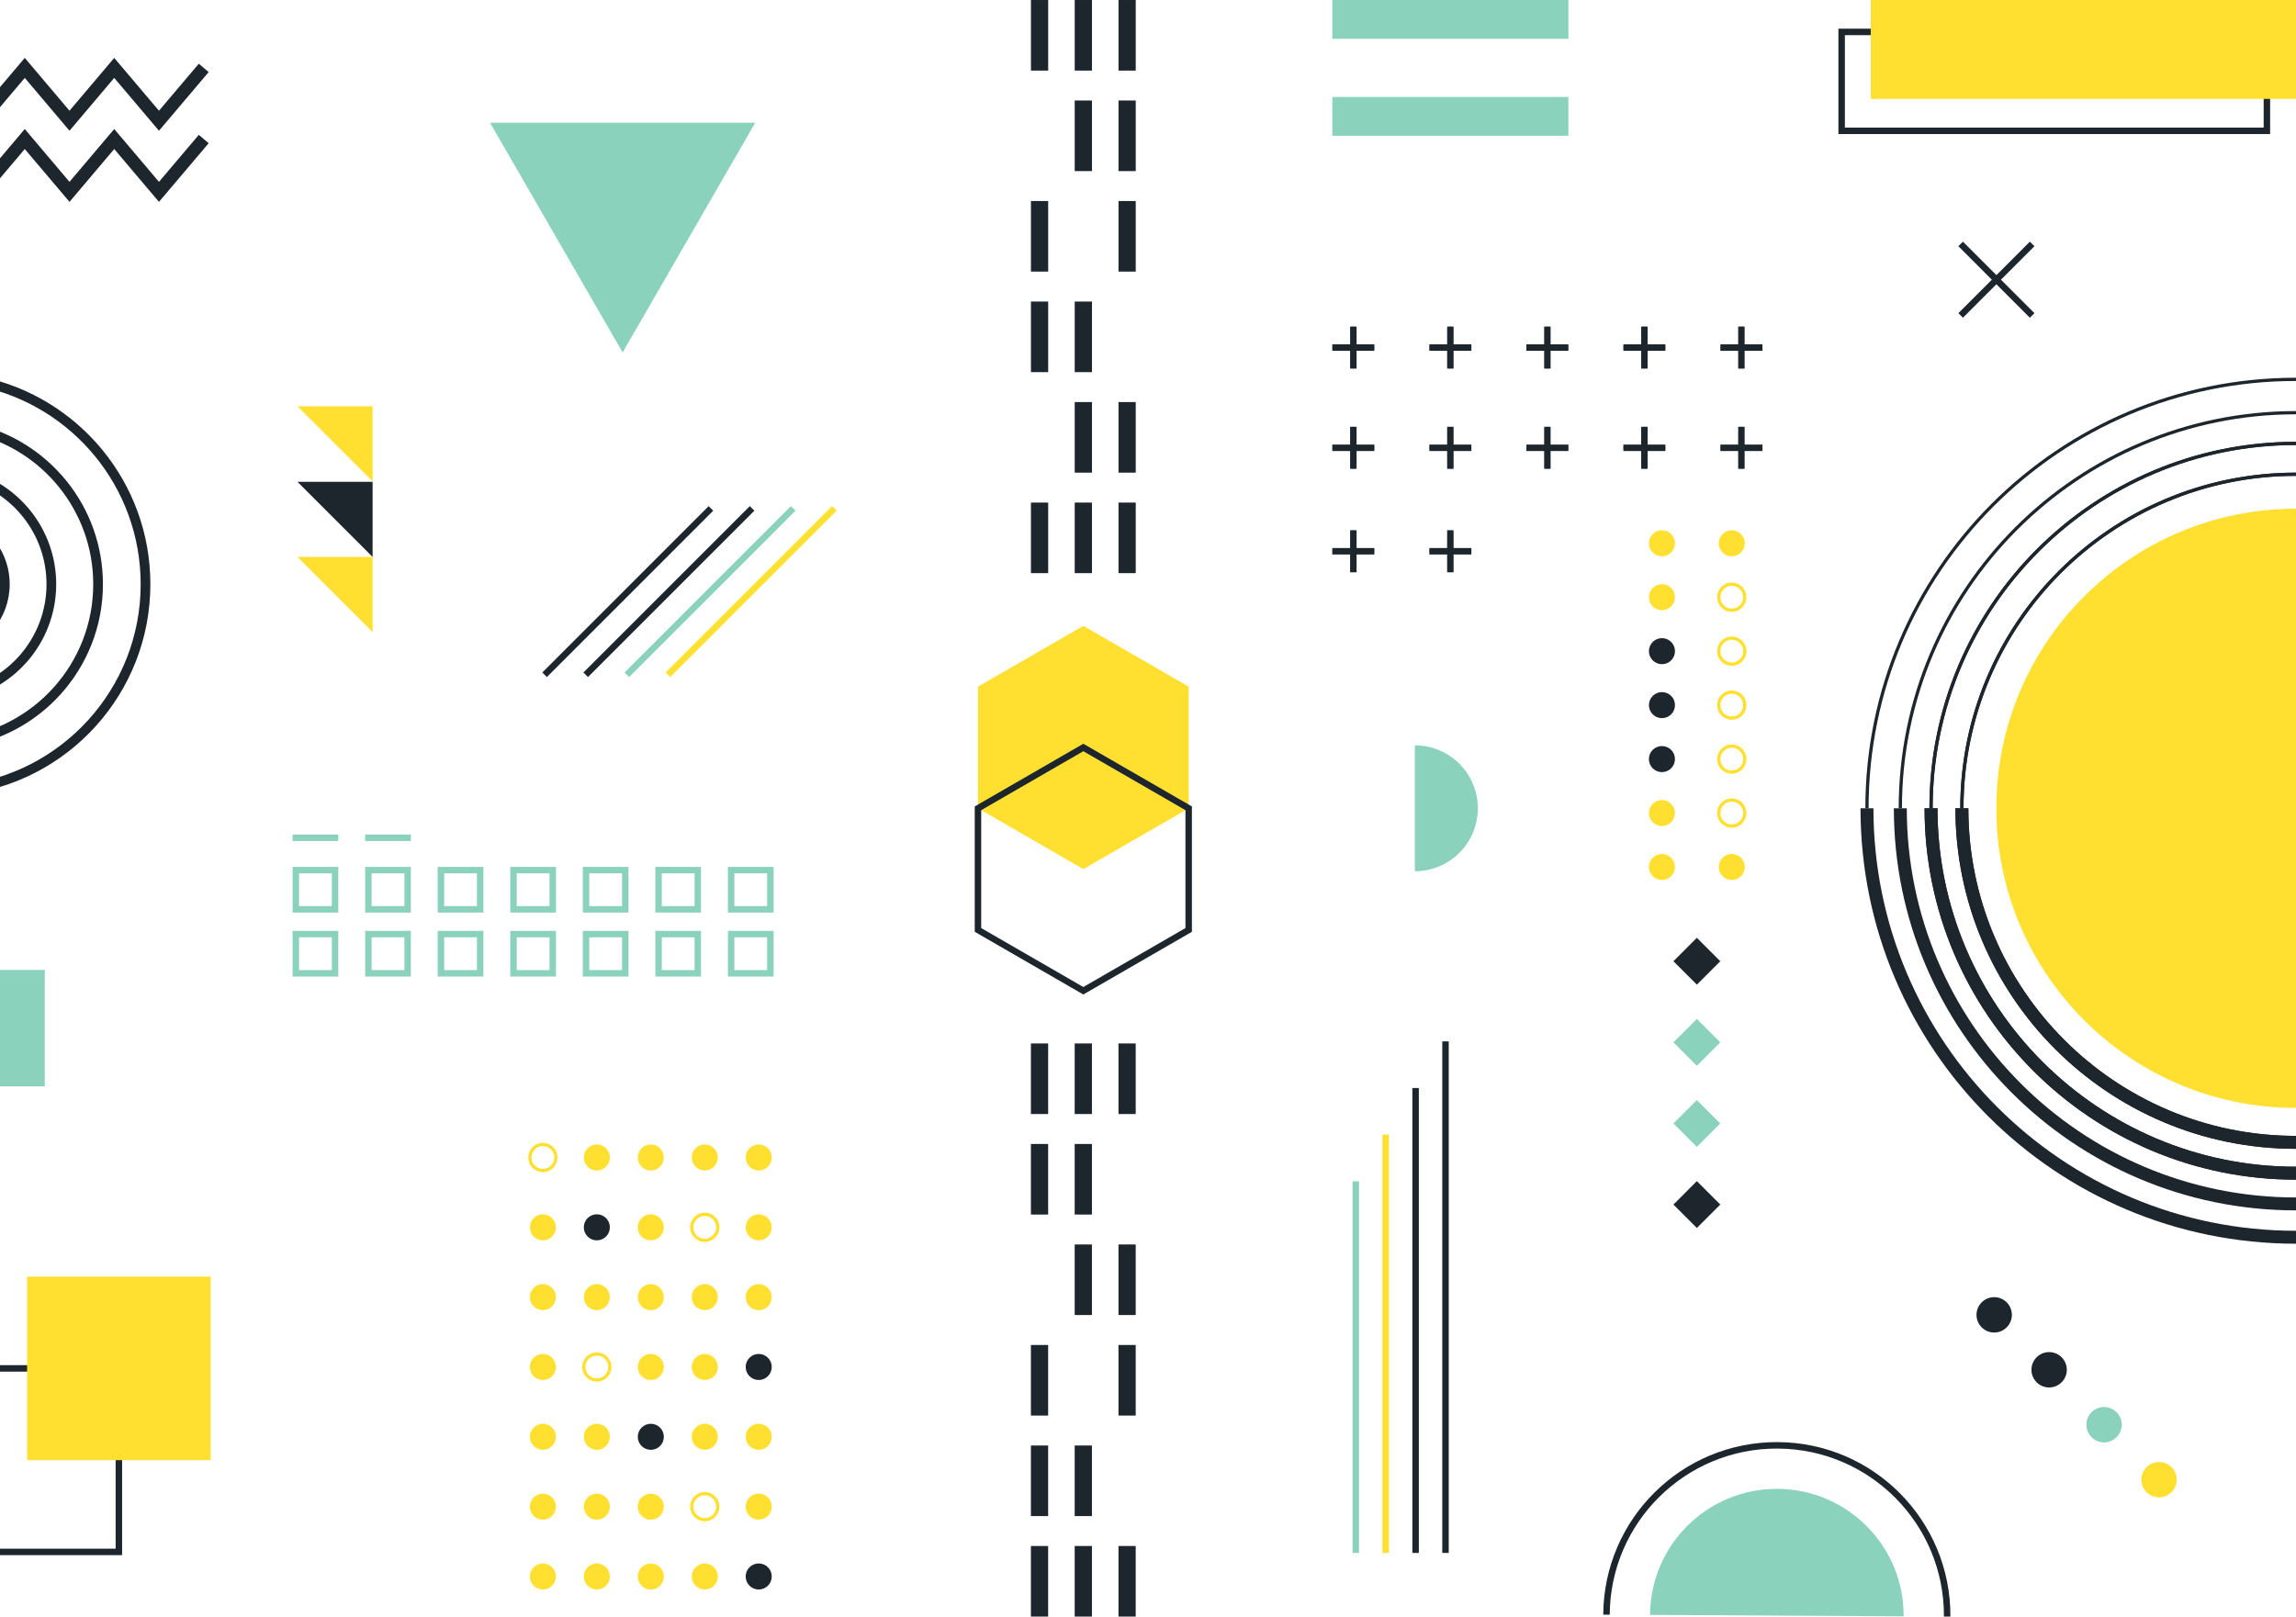 <svg width="710" height="500" viewBox="0 0 710 500" fill="none" xmlns="http://www.w3.org/2000/svg">
<path d="M710 0H-40V500H710V0Z" fill="white"/>
<path d="M496.78 499.41C496.94 470.32 520.66 446.87 549.75 447.03C578.84 447.19 602.29 470.91 602.13 500" stroke="#1D262D" stroke-width="2" stroke-miterlimit="10"/>
<path d="M588.67 499.92C588.79 478.26 571.33 460.61 549.68 460.49C528.02 460.37 510.37 477.83 510.25 499.48L588.67 499.92Z" fill="#8BD2BD"/>
<path d="M302.42 250L335 268.81L367.58 250V212.38L335 193.57L302.42 212.38V250Z" fill="#FFE031"/>
<path d="M302.42 287.62L335 306.43L367.58 287.62V250L335 231.19L302.42 250V287.62Z" stroke="#1D262D" stroke-width="2" stroke-miterlimit="10"/>
<path d="M192.54 109L151.53 37.96H233.55L192.54 109Z" fill="#8BD2BD"/>
<path d="M-20 43L-6.17 59.34L7.66 43L21.49 59.34L35.32 43L49.16 59.34L63 43" stroke="#1D262D" stroke-width="4" stroke-miterlimit="10"/>
<path d="M-20 21L-6.17 37.34L7.66 21L21.49 37.34L35.32 21L49.16 37.34L63 21" stroke="#1D262D" stroke-width="4" stroke-miterlimit="10"/>
<path d="M418.5 177V164M425 170.5H412H425Z" stroke="#8BD2BD" stroke-miterlimit="10"/>
<path d="M418.5 145V132M425 138.5H412H425Z" stroke="#8BD2BD" stroke-miterlimit="10"/>
<path d="M418.5 114V101M425 107.5H412H425Z" stroke="#8BD2BD" stroke-miterlimit="10"/>
<path d="M418.5 177V164M425 170.5H412H425Z" stroke="#1D262D" stroke-width="2" stroke-miterlimit="10"/>
<path d="M418.5 145V132M425 138.5H412H425Z" stroke="#1D262D" stroke-width="2" stroke-miterlimit="10"/>
<path d="M418.5 114V101M425 107.5H412H425Z" stroke="#1D262D" stroke-width="2" stroke-miterlimit="10"/>
<path d="M448.5 177V164M455 170.5H442H455Z" stroke="#8BD2BD" stroke-miterlimit="10"/>
<path d="M448.5 145V132M455 138.5H442H455Z" stroke="#8BD2BD" stroke-miterlimit="10"/>
<path d="M448.5 114V101M455 107.5H442H455Z" stroke="#8BD2BD" stroke-miterlimit="10"/>
<path d="M448.5 177V164M455 170.5H442H455Z" stroke="#1D262D" stroke-width="2" stroke-miterlimit="10"/>
<path d="M448.5 145V132M455 138.5H442H455Z" stroke="#1D262D" stroke-width="2" stroke-miterlimit="10"/>
<path d="M448.5 114V101M455 107.5H442H455Z" stroke="#1D262D" stroke-width="2" stroke-miterlimit="10"/>
<path d="M478.5 145V132M485 138.5H472H485Z" stroke="#8BD2BD" stroke-miterlimit="10"/>
<path d="M478.5 114V101M485 107.5H472H485Z" stroke="#8BD2BD" stroke-miterlimit="10"/>
<path d="M478.5 145V132M485 138.5H472H485Z" stroke="#1D262D" stroke-width="2" stroke-miterlimit="10"/>
<path d="M478.5 114V101M485 107.5H472H485Z" stroke="#1D262D" stroke-width="2" stroke-miterlimit="10"/>
<path d="M508.5 145V132M515 138.5H502H515Z" stroke="#8BD2BD" stroke-miterlimit="10"/>
<path d="M508.5 114V101M515 107.5H502H515Z" stroke="#8BD2BD" stroke-miterlimit="10"/>
<path d="M508.5 145V132M515 138.5H502H515Z" stroke="#1D262D" stroke-width="2" stroke-miterlimit="10"/>
<path d="M508.5 114V101M515 107.5H502H515Z" stroke="#1D262D" stroke-width="2" stroke-miterlimit="10"/>
<path d="M538.5 145V132M545 138.5H532H545Z" stroke="#8BD2BD" stroke-miterlimit="10"/>
<path d="M538.5 114V101M545 107.5H532H545Z" stroke="#8BD2BD" stroke-miterlimit="10"/>
<path d="M538.5 145V132M545 138.5H532H545Z" stroke="#1D262D" stroke-width="2" stroke-miterlimit="10"/>
<path d="M538.5 114V101M545 107.5H532H545Z" stroke="#1D262D" stroke-width="2" stroke-miterlimit="10"/>
<path d="M36.76 423.23H-20V479.99H36.76V423.23Z" stroke="#1D262D" stroke-width="2" stroke-miterlimit="10"/>
<path d="M65.14 394.85H8.38V451.61H65.14V394.85Z" fill="#FFE031"/>
<path d="M234.62 362.03C232.4 362.03 230.59 360.23 230.59 358C230.59 355.77 232.39 353.97 234.62 353.97C236.84 353.97 238.65 355.77 238.65 358C238.65 360.23 236.85 362.03 234.62 362.03Z" fill="#FFE031"/>
<path d="M234.62 383.63C232.4 383.63 230.59 381.83 230.59 379.6C230.59 377.38 232.39 375.57 234.62 375.57C236.84 375.57 238.65 377.37 238.65 379.6C238.65 381.82 236.85 383.63 234.62 383.63Z" fill="#FFE031"/>
<path d="M234.62 405.23C232.4 405.23 230.59 403.43 230.59 401.2C230.59 398.97 232.39 397.17 234.62 397.17C236.84 397.17 238.65 398.97 238.65 401.2C238.65 403.43 236.85 405.23 234.62 405.23Z" fill="#FFE031"/>
<path d="M234.62 426.82C232.4 426.82 230.59 425.02 230.59 422.79C230.59 420.56 232.39 418.76 234.62 418.76C236.84 418.76 238.65 420.56 238.65 422.79C238.65 425.02 236.85 426.82 234.62 426.82Z" fill="#1D262D"/>
<path d="M234.62 448.42C232.4 448.42 230.59 446.62 230.59 444.39C230.59 442.17 232.39 440.36 234.62 440.36C236.84 440.36 238.65 442.16 238.65 444.39C238.65 446.62 236.85 448.42 234.62 448.42Z" fill="#FFE031"/>
<path d="M234.62 470.02C232.4 470.02 230.59 468.22 230.59 465.99C230.59 463.76 232.39 461.96 234.62 461.96C236.84 461.96 238.65 463.76 238.65 465.99C238.65 468.22 236.85 470.02 234.62 470.02Z" fill="#FFE031"/>
<path d="M234.62 491.62C232.4 491.62 230.59 489.82 230.59 487.59C230.59 485.36 232.39 483.56 234.62 483.56C236.84 483.56 238.65 485.36 238.65 487.59C238.65 489.82 236.85 491.62 234.62 491.62Z" fill="#1D262D"/>
<path d="M217.94 362.03C220.166 362.03 221.97 360.226 221.97 358C221.97 355.774 220.166 353.97 217.94 353.97C215.714 353.97 213.91 355.774 213.91 358C213.91 360.226 215.714 362.03 217.94 362.03Z" fill="#FFE031"/>
<path d="M217.94 383.63C215.72 383.63 213.91 381.83 213.91 379.6C213.91 377.38 215.71 375.57 217.94 375.57C220.16 375.57 221.97 377.37 221.97 379.6C221.97 381.82 220.16 383.63 217.94 383.63Z" stroke="#FFE031" stroke-miterlimit="10"/>
<path d="M217.94 405.23C220.166 405.23 221.97 403.426 221.97 401.2C221.97 398.974 220.166 397.17 217.94 397.17C215.714 397.17 213.91 398.974 213.91 401.2C213.91 403.426 215.714 405.23 217.94 405.23Z" fill="#FFE031"/>
<path d="M217.94 426.83C220.166 426.83 221.97 425.026 221.97 422.8C221.97 420.574 220.166 418.77 217.94 418.77C215.714 418.77 213.91 420.574 213.91 422.8C213.91 425.026 215.714 426.83 217.94 426.83Z" fill="#FFE031"/>
<path d="M217.94 448.42C215.72 448.42 213.91 446.62 213.91 444.39C213.91 442.17 215.71 440.36 217.94 440.36C220.16 440.36 221.97 442.16 221.97 444.39C221.97 446.62 220.16 448.42 217.94 448.42Z" fill="#FFE031"/>
<path d="M217.94 470.03C220.166 470.03 221.97 468.226 221.97 466C221.97 463.774 220.166 461.97 217.94 461.97C215.714 461.97 213.91 463.774 213.91 466C213.91 468.226 215.714 470.03 217.94 470.03Z" stroke="#FFE031" stroke-miterlimit="10"/>
<path d="M217.94 491.63C220.166 491.63 221.97 489.826 221.97 487.6C221.97 485.374 220.166 483.57 217.94 483.57C215.714 483.57 213.91 485.374 213.91 487.6C213.91 489.826 215.714 491.63 217.94 491.63Z" fill="#FFE031"/>
<path d="M201.25 362.03C203.476 362.03 205.28 360.226 205.28 358C205.28 355.774 203.476 353.97 201.25 353.97C199.025 353.97 197.22 355.774 197.22 358C197.22 360.226 199.025 362.03 201.25 362.03Z" fill="#FFE031"/>
<path d="M201.25 383.63C199.03 383.63 197.22 381.83 197.22 379.6C197.22 377.38 199.02 375.57 201.25 375.57C203.48 375.57 205.28 377.37 205.28 379.6C205.28 381.82 203.48 383.63 201.25 383.63Z" fill="#FFE031"/>
<path d="M201.25 405.23C203.476 405.23 205.28 403.426 205.28 401.2C205.28 398.974 203.476 397.17 201.25 397.17C199.025 397.17 197.22 398.974 197.22 401.2C197.22 403.426 199.025 405.23 201.25 405.23Z" fill="#FFE031"/>
<path d="M201.25 426.83C203.476 426.83 205.28 425.026 205.28 422.8C205.28 420.574 203.476 418.77 201.25 418.77C199.025 418.77 197.22 420.574 197.22 422.8C197.22 425.026 199.025 426.83 201.25 426.83Z" fill="#FFE031"/>
<path d="M201.25 448.42C199.03 448.42 197.22 446.62 197.22 444.39C197.22 442.17 199.02 440.36 201.25 440.36C203.48 440.36 205.28 442.16 205.28 444.39C205.28 446.62 203.48 448.42 201.25 448.42Z" fill="#1D262D"/>
<path d="M201.25 470.03C203.476 470.03 205.28 468.226 205.28 466C205.28 463.774 203.476 461.97 201.25 461.97C199.025 461.97 197.22 463.774 197.22 466C197.22 468.226 199.025 470.03 201.25 470.03Z" fill="#FFE031"/>
<path d="M201.25 491.63C203.476 491.63 205.28 489.826 205.28 487.6C205.28 485.374 203.476 483.57 201.25 483.57C199.025 483.57 197.22 485.374 197.22 487.6C197.22 489.826 199.025 491.63 201.25 491.63Z" fill="#FFE031"/>
<path d="M184.56 362.03C186.786 362.03 188.59 360.226 188.59 358C188.59 355.774 186.786 353.97 184.56 353.97C182.334 353.97 180.53 355.774 180.53 358C180.53 360.226 182.334 362.03 184.56 362.03Z" fill="#FFE031"/>
<path d="M184.56 383.63C182.34 383.63 180.53 381.83 180.53 379.6C180.53 377.38 182.33 375.57 184.56 375.57C186.79 375.57 188.59 377.37 188.59 379.6C188.59 381.82 186.79 383.63 184.56 383.63Z" fill="#1D262D"/>
<path d="M184.56 405.23C186.786 405.23 188.59 403.426 188.59 401.2C188.59 398.974 186.786 397.17 184.56 397.17C182.334 397.17 180.53 398.974 180.53 401.2C180.53 403.426 182.334 405.23 184.56 405.23Z" fill="#FFE031"/>
<path d="M184.56 426.83C186.786 426.83 188.59 425.026 188.59 422.8C188.59 420.574 186.786 418.77 184.56 418.77C182.334 418.77 180.53 420.574 180.53 422.8C180.53 425.026 182.334 426.83 184.56 426.83Z" stroke="#FFE031" stroke-miterlimit="10"/>
<path d="M184.56 448.42C182.34 448.42 180.53 446.62 180.53 444.39C180.53 442.17 182.33 440.36 184.56 440.36C186.79 440.36 188.59 442.16 188.59 444.39C188.59 446.62 186.79 448.42 184.56 448.42Z" fill="#FFE031"/>
<path d="M184.56 470.03C186.786 470.03 188.59 468.226 188.59 466C188.59 463.774 186.786 461.97 184.56 461.97C182.334 461.97 180.53 463.774 180.53 466C180.53 468.226 182.334 470.03 184.56 470.03Z" fill="#FFE031"/>
<path d="M184.56 491.63C186.786 491.63 188.59 489.826 188.59 487.6C188.59 485.374 186.786 483.57 184.56 483.57C182.334 483.57 180.53 485.374 180.53 487.6C180.53 489.826 182.334 491.63 184.56 491.63Z" fill="#FFE031"/>
<path d="M167.88 362.03C170.106 362.03 171.91 360.226 171.91 358C171.91 355.774 170.106 353.97 167.88 353.97C165.654 353.97 163.85 355.774 163.85 358C163.85 360.226 165.654 362.03 167.88 362.03Z" stroke="#FFE031" stroke-miterlimit="10"/>
<path d="M167.88 383.63C165.66 383.63 163.85 381.83 163.85 379.6C163.85 377.38 165.65 375.57 167.88 375.57C170.1 375.57 171.91 377.37 171.91 379.6C171.91 381.82 170.1 383.63 167.88 383.63Z" fill="#FFE031"/>
<path d="M167.88 405.23C170.106 405.23 171.91 403.426 171.91 401.2C171.91 398.974 170.106 397.17 167.88 397.17C165.654 397.17 163.85 398.974 163.85 401.2C163.85 403.426 165.654 405.23 167.88 405.23Z" fill="#FFE031"/>
<path d="M167.88 426.83C170.106 426.83 171.91 425.026 171.91 422.8C171.91 420.574 170.106 418.77 167.88 418.77C165.654 418.77 163.85 420.574 163.85 422.8C163.85 425.026 165.654 426.83 167.88 426.83Z" fill="#FFE031"/>
<path d="M167.88 448.42C165.66 448.42 163.85 446.62 163.85 444.39C163.85 442.17 165.65 440.36 167.88 440.36C170.1 440.36 171.91 442.16 171.91 444.39C171.91 446.62 170.1 448.42 167.88 448.42Z" fill="#FFE031"/>
<path d="M167.88 470.03C170.106 470.03 171.91 468.226 171.91 466C171.91 463.774 170.106 461.97 167.88 461.97C165.654 461.97 163.85 463.774 163.85 466C163.85 468.226 165.654 470.03 167.88 470.03Z" fill="#FFE031"/>
<path d="M167.88 491.63C170.106 491.63 171.91 489.826 171.91 487.6C171.91 485.374 170.106 483.57 167.88 483.57C165.654 483.57 163.85 485.374 163.85 487.6C163.85 489.826 165.654 491.63 167.88 491.63Z" fill="#FFE031"/>
<path d="M513.93 172.06C516.156 172.06 517.96 170.256 517.96 168.03C517.96 165.804 516.156 164 513.93 164C511.704 164 509.9 165.804 509.9 168.03C509.9 170.256 511.704 172.06 513.93 172.06Z" fill="#FFE031"/>
<path d="M539.55 168.03C539.55 170.25 537.75 172.06 535.52 172.06C533.3 172.06 531.49 170.26 531.49 168.03C531.49 165.81 533.29 164 535.52 164C537.75 164 539.55 165.8 539.55 168.03Z" fill="#FFE031"/>
<path d="M513.93 188.74C516.156 188.74 517.96 186.936 517.96 184.71C517.96 182.484 516.156 180.68 513.93 180.68C511.704 180.68 509.9 182.484 509.9 184.71C509.9 186.936 511.704 188.74 513.93 188.74Z" fill="#FFE031"/>
<path d="M539.55 184.71C539.55 186.93 537.75 188.74 535.52 188.74C533.3 188.74 531.49 186.94 531.49 184.71C531.49 182.48 533.29 180.68 535.52 180.68C537.75 180.69 539.55 182.49 539.55 184.71Z" stroke="#FFE031" stroke-miterlimit="10"/>
<path d="M513.93 205.43C516.156 205.43 517.96 203.626 517.96 201.4C517.96 199.174 516.156 197.37 513.93 197.37C511.704 197.37 509.9 199.174 509.9 201.4C509.9 203.626 511.704 205.43 513.93 205.43Z" fill="#1D262D"/>
<path d="M539.55 201.4C539.55 203.62 537.75 205.43 535.52 205.43C533.3 205.43 531.49 203.63 531.49 201.4C531.49 199.17 533.29 197.37 535.52 197.37C537.75 197.37 539.55 199.18 539.55 201.4Z" stroke="#FFE031" stroke-miterlimit="10"/>
<path d="M513.93 222.12C516.156 222.12 517.96 220.316 517.96 218.09C517.96 215.864 516.156 214.06 513.93 214.06C511.704 214.06 509.9 215.864 509.9 218.09C509.9 220.316 511.704 222.12 513.93 222.12Z" fill="#1D262D"/>
<path d="M539.55 218.09C539.55 220.31 537.75 222.12 535.52 222.12C533.3 222.12 531.49 220.32 531.49 218.09C531.49 215.87 533.29 214.06 535.52 214.06C537.75 214.06 539.55 215.86 539.55 218.09Z" stroke="#FFE031" stroke-miterlimit="10"/>
<path d="M517.95 234.78C517.95 237 516.15 238.81 513.92 238.81C511.7 238.81 509.89 237.01 509.89 234.78C509.89 232.56 511.69 230.75 513.92 230.75C516.15 230.75 517.95 232.55 517.95 234.78Z" fill="#1D262D"/>
<path d="M539.55 234.78C539.55 237 537.75 238.81 535.52 238.81C533.3 238.81 531.49 237.01 531.49 234.78C531.49 232.56 533.29 230.75 535.52 230.75C537.75 230.75 539.55 232.55 539.55 234.78Z" stroke="#FFE031" stroke-miterlimit="10"/>
<path d="M517.95 251.46C517.95 253.68 516.15 255.49 513.92 255.49C511.7 255.49 509.89 253.69 509.89 251.46C509.89 249.24 511.69 247.43 513.92 247.43C516.15 247.43 517.95 249.24 517.95 251.46Z" fill="#FFE031"/>
<path d="M539.55 251.46C539.55 253.68 537.75 255.49 535.52 255.49C533.3 255.49 531.49 253.69 531.49 251.46C531.49 249.24 533.29 247.43 535.52 247.43C537.75 247.43 539.55 249.24 539.55 251.46Z" stroke="#FFE031" stroke-miterlimit="10"/>
<path d="M517.95 268.15C517.95 270.37 516.15 272.18 513.92 272.18C511.7 272.18 509.89 270.38 509.89 268.15C509.89 265.93 511.69 264.12 513.92 264.12C516.15 264.12 517.95 265.92 517.95 268.15Z" fill="#FFE031"/>
<path d="M539.55 268.15C539.55 270.37 537.75 272.18 535.52 272.18C533.3 272.18 531.49 270.38 531.49 268.15C531.49 265.93 533.29 264.12 535.52 264.12C537.75 264.12 539.55 265.92 539.55 268.15Z" fill="#FFE031"/>
<path d="M324.12 322.73H318.79V344.56H324.12V322.73Z" fill="#1D262D"/>
<path d="M337.66 322.73H332.33V344.56H337.66V322.73Z" fill="#1D262D"/>
<path d="M351.2 322.73H345.87V344.56H351.2V322.73Z" fill="#1D262D"/>
<path d="M324.12 353.82H318.79V375.65H324.12V353.82Z" fill="#1D262D"/>
<path d="M337.66 353.82H332.33V375.65H337.66V353.82Z" fill="#1D262D"/>
<path d="M337.66 384.9H332.33V406.73H337.66V384.9Z" fill="#1D262D"/>
<path d="M351.2 384.9H345.87V406.73H351.2V384.9Z" fill="#1D262D"/>
<path d="M324.12 415.99H318.79V437.82H324.12V415.99Z" fill="#1D262D"/>
<path d="M351.2 415.99H345.87V437.82H351.2V415.99Z" fill="#1D262D"/>
<path d="M324.12 447.08H318.79V468.91H324.12V447.08Z" fill="#1D262D"/>
<path d="M337.66 447.08H332.33V468.91H337.66V447.08Z" fill="#1D262D"/>
<path d="M324.12 478.17H318.79V500H324.12V478.17Z" fill="#1D262D"/>
<path d="M337.66 478.17H332.33V500H337.66V478.17Z" fill="#1D262D"/>
<path d="M351.2 478.17H345.87V500H351.2V478.17Z" fill="#1D262D"/>
<path d="M345.878 177.27H351.208V155.44H345.878V177.27Z" fill="#1D262D"/>
<path d="M332.34 177.27H337.67V155.44H332.34V177.27Z" fill="#1D262D"/>
<path d="M318.802 177.27H324.132V155.44H318.802V177.27Z" fill="#1D262D"/>
<path d="M345.878 146.185H351.208V124.355H345.878V146.185Z" fill="#1D262D"/>
<path d="M332.34 146.185H337.67V124.355H332.34V146.185Z" fill="#1D262D"/>
<path d="M332.34 115.099H337.67V93.269H332.34V115.099Z" fill="#1D262D"/>
<path d="M318.802 115.099H324.132V93.269H318.802V115.099Z" fill="#1D262D"/>
<path d="M345.878 84.004H351.208V62.174H345.878V84.004Z" fill="#1D262D"/>
<path d="M318.802 84.004H324.132V62.174H318.802V84.004Z" fill="#1D262D"/>
<path d="M345.878 52.918H351.208V31.088H345.878V52.918Z" fill="#1D262D"/>
<path d="M332.34 52.918H337.67V31.088H332.34V52.918Z" fill="#1D262D"/>
<path d="M345.878 21.833H351.208V0.003H345.878V21.833Z" fill="#1D262D"/>
<path d="M332.34 21.833H337.67V0.003H332.34V21.833Z" fill="#1D262D"/>
<path d="M318.802 21.833H324.132V0.003H318.802V21.833Z" fill="#1D262D"/>
<path d="M710 342.67C658.82 342.67 617.33 301.18 617.33 250C617.33 198.82 658.82 157.33 710 157.33" fill="#FFE031"/>
<path d="M606.68 250C606.68 192.94 652.94 146.68 710 146.68" stroke="#1D262D" stroke-miterlimit="10"/>
<path d="M710 353.32C652.94 353.32 606.68 307.06 606.68 250" stroke="#1D262D" stroke-width="4" stroke-miterlimit="10"/>
<path d="M606.68 250C606.68 192.94 652.94 146.68 710 146.68" stroke="#1D262D" stroke-miterlimit="10"/>
<path d="M710 353.32C652.94 353.32 606.68 307.06 606.68 250" stroke="#1D262D" stroke-width="4" stroke-miterlimit="10"/>
<path d="M597.14 250C597.14 187.67 647.67 137.14 710 137.14" stroke="#1D262D" stroke-miterlimit="10"/>
<path d="M710 362.86C647.67 362.86 597.14 312.33 597.14 250" stroke="#1D262D" stroke-width="4" stroke-miterlimit="10"/>
<path d="M597.14 250C597.14 187.67 647.67 137.14 710 137.14" stroke="#1D262D" stroke-miterlimit="10"/>
<path d="M710 362.86C647.67 362.86 597.14 312.33 597.14 250" stroke="#1D262D" stroke-width="4" stroke-miterlimit="10"/>
<path d="M587.64 250C587.64 182.42 642.42 127.64 710 127.64" stroke="#1D262D" stroke-miterlimit="10"/>
<path d="M710 372.36C642.42 372.36 587.64 317.58 587.64 250" stroke="#1D262D" stroke-width="4" stroke-miterlimit="10"/>
<path d="M577.33 250C577.33 176.73 636.73 117.33 710 117.33" stroke="#1D262D" stroke-miterlimit="10"/>
<path d="M710 382.67C636.73 382.67 577.33 323.27 577.33 250" stroke="#1D262D" stroke-width="4" stroke-miterlimit="10"/>
<path d="M701 9.87H569.5V40.46H701V9.87Z" stroke="#1D262D" stroke-width="2" stroke-miterlimit="10"/>
<path d="M710 0H578.5V30.59H710V0Z" fill="#FFE031"/>
<path d="M531.974 297.3L524.726 290.052L517.478 297.3L524.726 304.547L531.974 297.3Z" fill="#1D262D"/>
<path d="M531.972 322.388L524.724 315.141L517.476 322.388L524.724 329.636L531.972 322.388Z" fill="#8BD2BD"/>
<path d="M531.969 347.477L524.722 340.229L517.474 347.477L524.722 354.725L531.969 347.477Z" fill="#8BD2BD"/>
<path d="M531.974 372.559L524.727 365.311L517.479 372.559L524.727 379.807L531.974 372.559Z" fill="#1D262D"/>
<path d="M-8.03 132.57C13.94 137.56 30.33 157.21 30.33 180.68C30.33 206.06 11.17 226.96 -13.47 229.71" stroke="#1D262D" stroke-width="3" stroke-miterlimit="10" stroke-linecap="round"/>
<path d="M-5.7 118.06C23.27 124.19 45 149.9 45 180.69C45 213.78 19.89 241.01 -12.32 244.36" stroke="#1D262D" stroke-width="3" stroke-miterlimit="10" stroke-linecap="round"/>
<path d="M-9.98 146.98C4.91 150.96 15.88 164.54 15.88 180.69C15.88 198.41 2.67 213.05 -14.45 215.28" stroke="#1D262D" stroke-width="3" stroke-miterlimit="10" stroke-linecap="round"/>
<path d="M-11.99 161.41C-4.12 164.28 1.5 171.82 1.5 180.69C1.5 190.8 -5.82 199.2 -15.44 200.89" stroke="#1D262D" stroke-width="3" stroke-miterlimit="10" stroke-linecap="round"/>
<path d="M92 125.66H115.22V148.88L92 125.66Z" fill="#FFE031"/>
<path d="M92 172.26H115.22V195.49L92 172.26Z" fill="#FFE031"/>
<path d="M92 149.03H115.22V172.26L92 149.03Z" fill="#1D262D"/>
<path d="M168.41 208.7L219.85 157.25" stroke="#1D262D" stroke-width="2" stroke-miterlimit="10"/>
<path d="M181.12 208.7L232.57 157.25" stroke="#1D262D" stroke-width="2" stroke-miterlimit="10"/>
<path d="M193.84 208.7L245.28 157.25" stroke="#8BD2BD" stroke-width="2" stroke-miterlimit="10"/>
<path d="M206.55 208.7L258 157.25" stroke="#FFE031" stroke-width="2" stroke-miterlimit="10"/>
<path d="M419.25 365.36V480.31" stroke="#8BD2BD" stroke-width="2" stroke-miterlimit="10"/>
<path d="M428.5 350.93V480.31" stroke="#FFE031" stroke-width="2" stroke-miterlimit="10"/>
<path d="M437.75 336.51V480.31" stroke="#1D262D" stroke-width="2" stroke-miterlimit="10"/>
<path d="M447 322.09V480.31" stroke="#1D262D" stroke-width="2" stroke-miterlimit="10"/>
<path d="M622.14 406.67C622.14 409.69 619.69 412.14 616.67 412.14C613.65 412.14 611.2 409.69 611.2 406.67C611.2 403.65 613.65 401.2 616.67 401.2C619.69 401.2 622.14 403.65 622.14 406.67Z" fill="#1D262D"/>
<path d="M639.13 423.66C639.13 426.68 636.68 429.13 633.66 429.13C630.64 429.13 628.19 426.68 628.19 423.66C628.19 420.64 630.64 418.19 633.66 418.19C636.68 418.19 639.13 420.64 639.13 423.66Z" fill="#1D262D"/>
<path d="M656.12 440.65C656.12 443.67 653.67 446.12 650.65 446.12C647.63 446.12 645.18 443.67 645.18 440.65C645.18 437.63 647.63 435.18 650.65 435.18C653.68 435.18 656.12 437.63 656.12 440.65Z" fill="#8BD2BD"/>
<path d="M673.12 457.65C673.12 460.67 670.67 463.12 667.65 463.12C664.63 463.12 662.18 460.67 662.18 457.65C662.18 454.63 664.63 452.18 667.65 452.18C670.67 452.18 673.12 454.62 673.12 457.65Z" fill="#FFE031"/>
<path d="M13.85 300H-40V336H13.85V300Z" fill="#8BD2BD"/>
<path d="M485 0H412V12H485V0Z" fill="#8BD2BD"/>
<path d="M485 30H412V42H485V30Z" fill="#8BD2BD"/>
<path d="M628.41 75.45L606.3 97.57" stroke="#1D262D" stroke-width="2" stroke-miterlimit="10"/>
<path d="M628.41 97.57L606.3 75.45" stroke="#1D262D" stroke-width="2" stroke-miterlimit="10"/>
<path d="M437.53 269.47C448.28 269.47 457 260.75 457 250C457 239.25 448.28 230.53 437.53 230.53V269.47Z" fill="#8BD2BD"/>
<path d="M103.61 269.12H91.48V281.25H103.61V269.12Z" stroke="#8BD2BD" stroke-width="2" stroke-miterlimit="10"/>
<path d="M126.05 269.12H113.92V281.25H126.05V269.12Z" stroke="#8BD2BD" stroke-width="2" stroke-miterlimit="10"/>
<path d="M148.48 269.12H136.35V281.25H148.48V269.12Z" stroke="#8BD2BD" stroke-width="2" stroke-miterlimit="10"/>
<path d="M170.92 269.12H158.79V281.25H170.92V269.12Z" stroke="#8BD2BD" stroke-width="2" stroke-miterlimit="10"/>
<path d="M193.35 269.12H181.22V281.25H193.35V269.12Z" stroke="#8BD2BD" stroke-width="2" stroke-miterlimit="10"/>
<path d="M215.78 269.12H203.65V281.25H215.78V269.12Z" stroke="#8BD2BD" stroke-width="2" stroke-miterlimit="10"/>
<path d="M238.22 269.12H226.09V281.25H238.22V269.12Z" stroke="#8BD2BD" stroke-width="2" stroke-miterlimit="10"/>
<path d="M103.61 288.91H91.48V301.04H103.61V288.91Z" stroke="#8BD2BD" stroke-width="2" stroke-miterlimit="10"/>
<path d="M126.05 288.91H113.92V301.04H126.05V288.91Z" stroke="#8BD2BD" stroke-width="2" stroke-miterlimit="10"/>
<path d="M148.48 288.91H136.35V301.04H148.48V288.91Z" stroke="#8BD2BD" stroke-width="2" stroke-miterlimit="10"/>
<path d="M170.92 288.91H158.79V301.04H170.92V288.91Z" stroke="#8BD2BD" stroke-width="2" stroke-miterlimit="10"/>
<path d="M193.35 288.91H181.22V301.04H193.35V288.91Z" stroke="#8BD2BD" stroke-width="2" stroke-miterlimit="10"/>
<path d="M215.78 288.91H203.65V301.04H215.78V288.91Z" stroke="#8BD2BD" stroke-width="2" stroke-miterlimit="10"/>
<path d="M238.22 288.91H226.09V301.04H238.22V288.91Z" stroke="#8BD2BD" stroke-width="2" stroke-miterlimit="10"/>
<path d="M91.48 259.12H103.61" stroke="#8BD2BD" stroke-width="2" stroke-miterlimit="10" stroke-linecap="square"/>
<path d="M113.92 259.12H126.04" stroke="#8BD2BD" stroke-width="2" stroke-miterlimit="10" stroke-linecap="square"/>
</svg>
